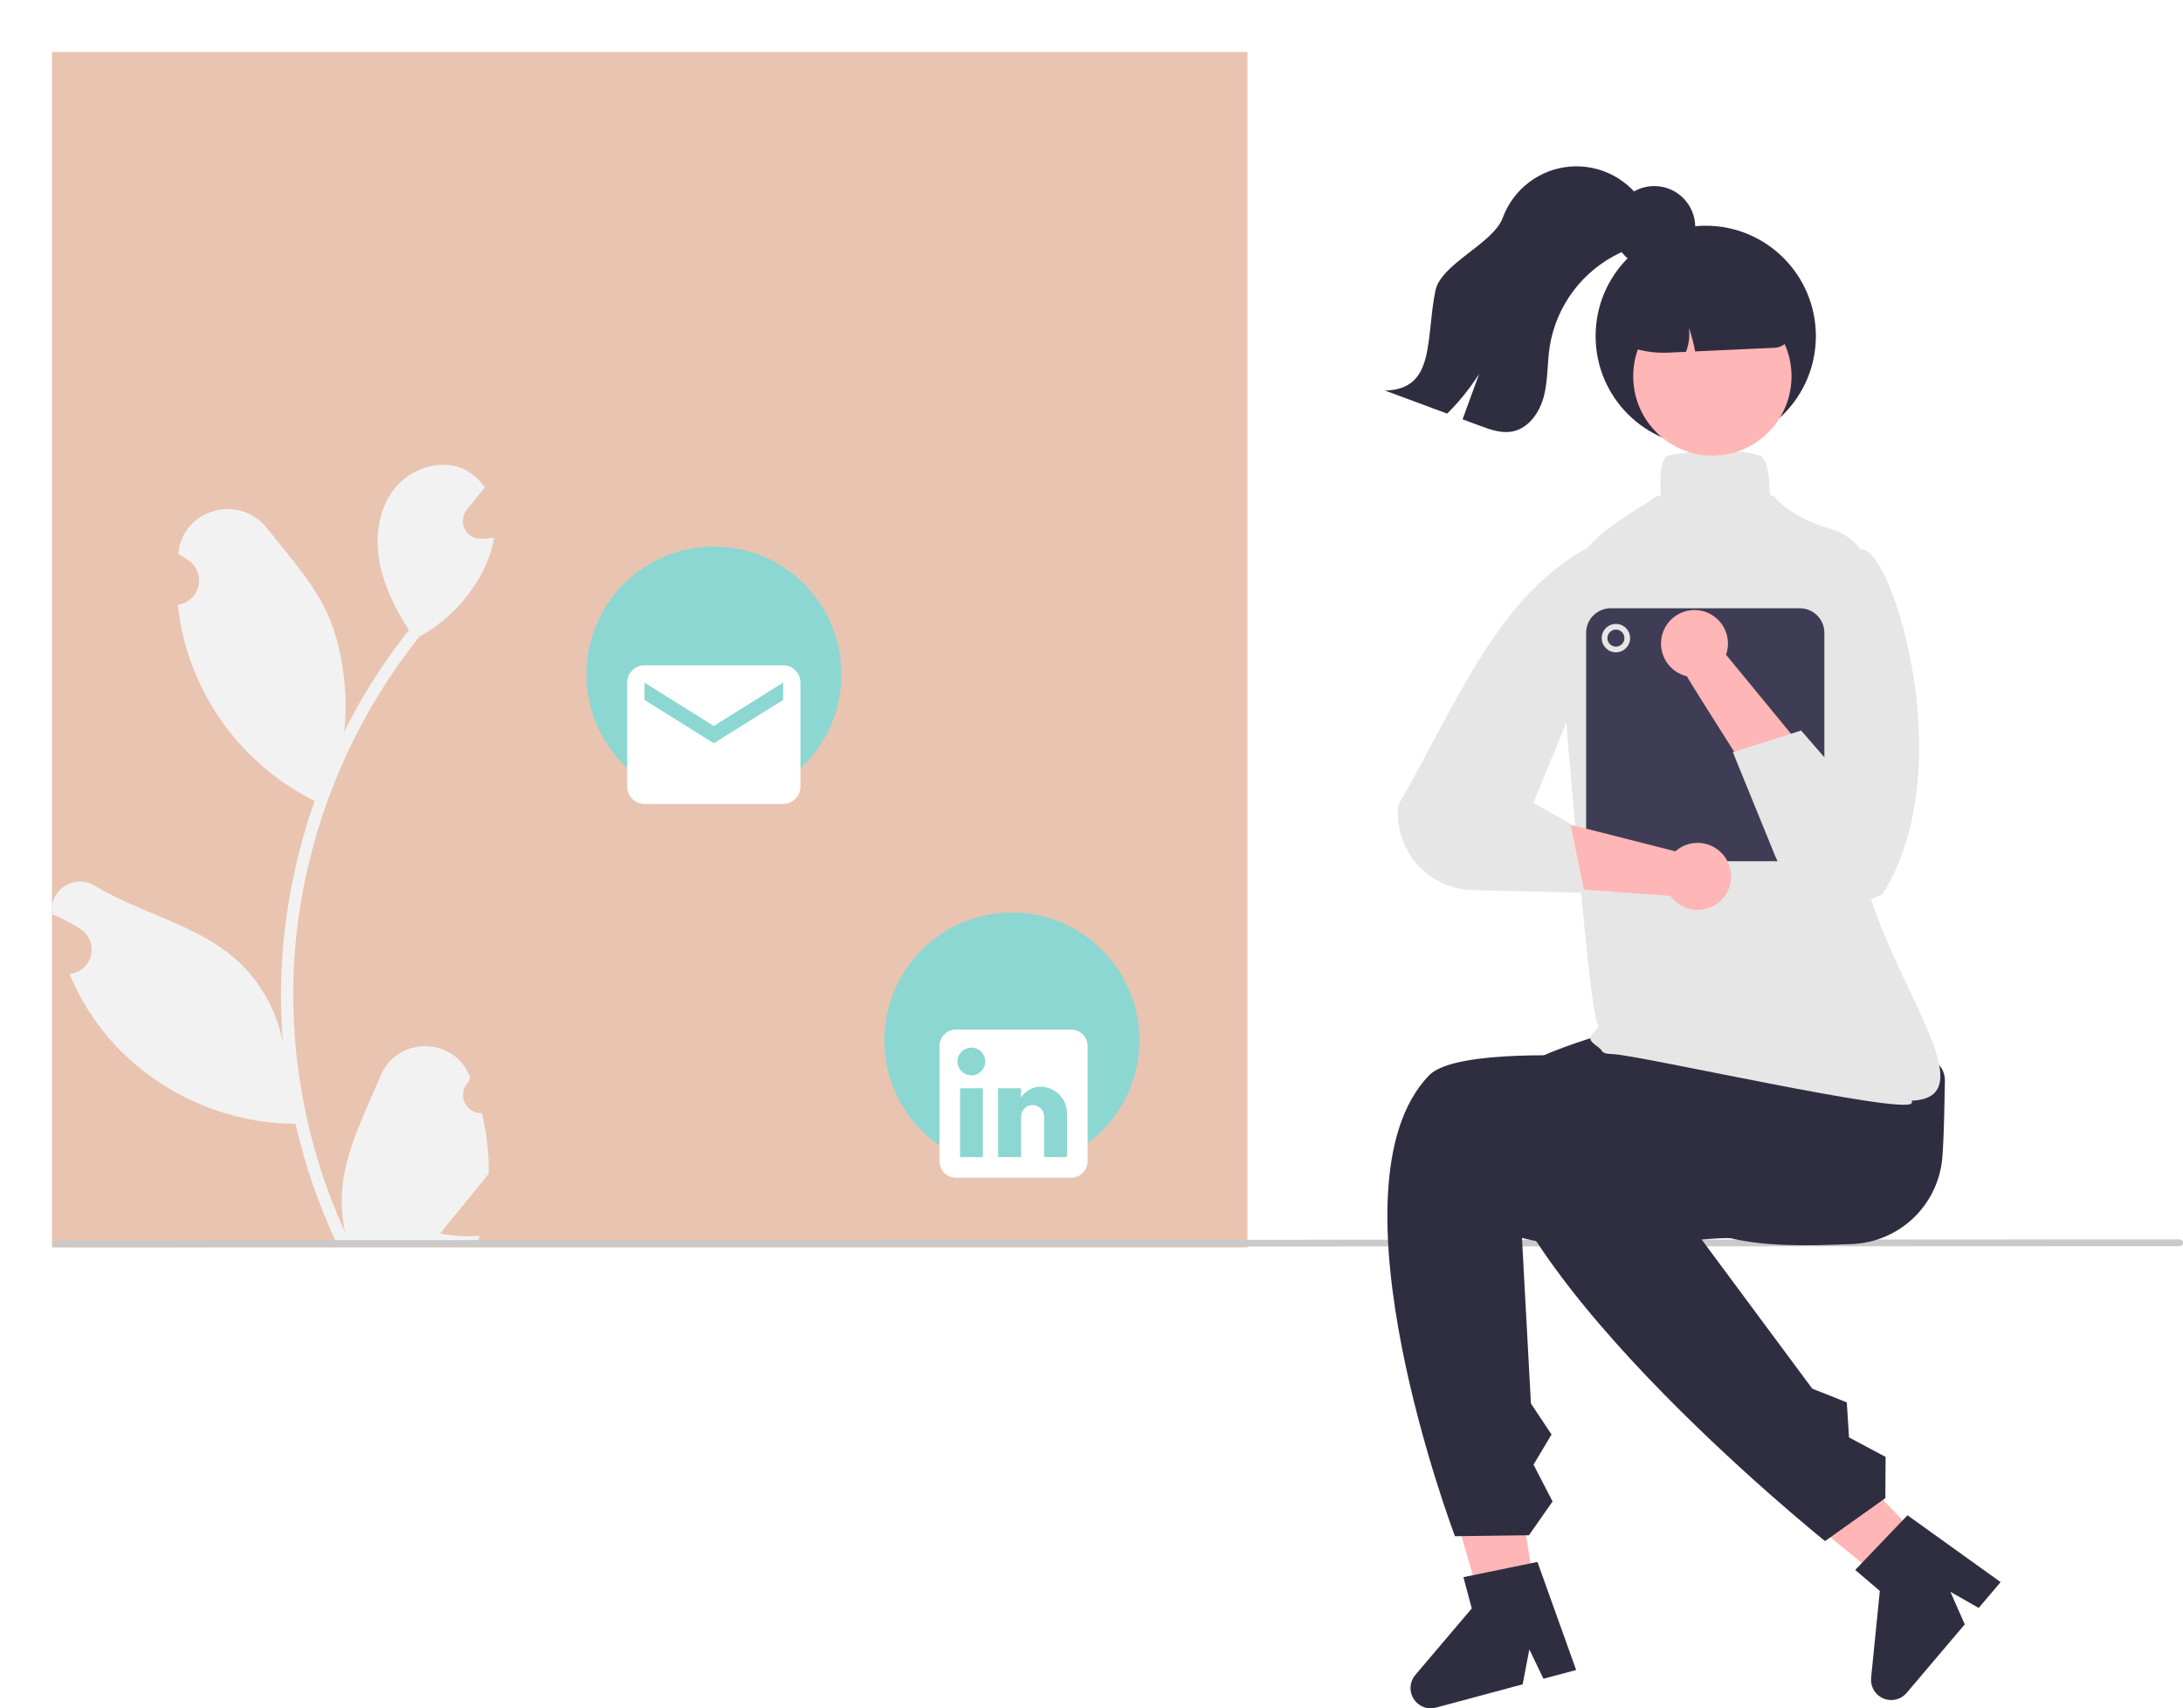 <svg width="630" height="493" viewBox="0 0 630 493" fill="none" xmlns="http://www.w3.org/2000/svg">
<g filter="url(#filter0_d_1065_7)">
<rect x="15" y="15" width="345" height="345" fill="#E9C4B1"/>
</g>
<g clip-path="url(#clip0_1065_7)">
<path d="M139.045 321.201C137.982 321.25 136.93 320.971 136.031 320.401C135.133 319.83 134.43 318.997 134.02 318.014C133.61 317.03 133.511 315.944 133.737 314.902C133.963 313.861 134.504 312.914 135.285 312.19C135.416 311.669 135.509 311.295 135.64 310.774C135.593 310.661 135.546 310.547 135.499 310.434C130.723 299.021 114.535 299.1 109.799 310.53C105.596 320.675 100.244 330.837 98.927 341.563C98.347 346.304 98.591 351.11 99.65 355.768C89.778 334.187 84.651 310.732 84.618 286.992C84.616 281.035 84.947 275.082 85.608 269.162C86.154 264.308 86.912 259.489 87.882 254.705C93.173 228.746 104.534 204.414 121.031 183.709C129.016 179.344 135.474 172.63 139.533 164.473C141.004 161.541 142.044 158.411 142.619 155.181C141.719 155.299 140.803 155.373 139.903 155.432C139.622 155.447 139.327 155.462 139.046 155.477L138.94 155.481C137.95 155.526 136.969 155.283 136.113 154.781C135.258 154.28 134.566 153.541 134.12 152.654C133.674 151.768 133.493 150.771 133.599 149.783C133.705 148.796 134.094 147.861 134.719 147.09C135.108 146.61 135.497 146.131 135.886 145.652C136.477 144.912 137.082 144.187 137.673 143.447C137.741 143.377 137.805 143.302 137.865 143.225C138.544 142.381 139.223 141.553 139.903 140.709C138.663 138.781 136.995 137.166 135.03 135.989C128.223 131.994 118.831 134.761 113.914 140.931C108.982 147.102 108.052 155.758 109.765 163.467C111.227 170.066 114.416 176.118 118.004 181.874C117.635 182.348 117.251 182.807 116.882 183.28C110.134 191.976 104.253 201.313 99.322 211.158C100.717 200.239 98.658 187.084 95.147 178.604C91.15 168.943 83.659 160.806 77.062 152.453C69.138 142.421 52.889 146.799 51.493 159.517C51.48 159.64 51.467 159.763 51.454 159.886C52.434 160.44 53.393 161.028 54.331 161.65C55.51 162.439 56.424 163.567 56.952 164.886C57.481 166.204 57.599 167.652 57.293 169.039C56.986 170.426 56.268 171.688 55.233 172.66C54.199 173.631 52.895 174.267 51.494 174.483L51.351 174.506C51.7 178.044 52.317 181.551 53.196 184.997C55.745 194.614 60.249 203.6 66.426 211.392C72.603 219.183 80.32 225.612 89.093 230.275C89.668 230.571 90.23 230.867 90.805 231.148C85.852 245.216 82.745 259.869 81.562 274.74C80.892 283.513 80.932 292.326 81.68 301.093C81.665 300.99 81.65 300.886 81.636 300.782C79.746 291.034 74.556 282.238 66.944 275.879C55.637 266.572 39.663 263.145 27.465 255.663C21.594 252.062 14.07 256.716 15.095 263.538C15.111 263.646 15.127 263.755 15.144 263.864C16.963 264.606 18.733 265.461 20.445 266.424C21.425 266.978 22.384 267.566 23.323 268.188C24.502 268.977 25.415 270.105 25.944 271.423C26.472 272.742 26.591 274.19 26.284 275.577C25.977 276.964 25.259 278.226 24.225 279.198C23.19 280.169 21.887 280.805 20.485 281.021L20.342 281.043C20.238 281.058 20.15 281.073 20.047 281.088C23.154 288.522 27.514 295.364 32.937 301.315C39.637 308.519 47.734 314.276 56.733 318.232C65.731 322.189 75.442 324.262 85.268 324.324H85.283C87.95 335.94 91.815 347.246 96.815 358.061H138.012C138.16 357.603 138.293 357.129 138.426 356.67C134.613 356.911 130.784 356.682 127.026 355.99C130.083 352.231 133.14 348.443 136.196 344.685C136.264 344.615 136.328 344.541 136.388 344.463C137.939 342.539 139.504 340.631 141.054 338.707L141.055 338.705C141.138 332.808 140.463 326.926 139.046 321.202L139.045 321.201Z" fill="#F2F2F2"/>
<path d="M629.026 359.631L16.181 359.883C15.922 359.883 15.675 359.78 15.492 359.597C15.309 359.414 15.206 359.166 15.206 358.907C15.206 358.648 15.309 358.399 15.492 358.216C15.675 358.033 15.922 357.93 16.181 357.93L629.026 357.678C629.284 357.678 629.532 357.781 629.715 357.964C629.898 358.147 630 358.396 630 358.655C630 358.914 629.898 359.162 629.715 359.345C629.532 359.528 629.284 359.631 629.026 359.631Z" fill="#CACACA"/>
<path d="M534.586 359.013C506.681 360.195 490.903 359.335 470.561 341.641C456.712 341.272 445.703 331.235 446.02 319.268C446.338 307.3 457.864 297.864 471.713 298.233L521.999 300.622C535.848 300.991 561.604 300.138 561.287 312.105C561.131 317.981 561.128 325.601 560.584 333.583C560.136 340.286 557.236 346.588 552.438 351.28C547.641 355.973 541.284 358.726 534.586 359.013Z" fill="#2F2E41"/>
<path d="M444.956 471.038L430.548 473.397L414.612 418.831L435.877 415.349L444.956 471.038Z" fill="#FFB6B6"/>
<path d="M439.231 357.257C466.094 363.876 485.929 356.422 502.266 357.388C511.553 341.685 541.198 321.739 525.023 313.343C516.016 308.667 424.447 297.889 412.426 310.329C381.516 342.317 419.894 443.337 419.894 443.337L441.24 443.061L448.059 433.307L442.566 422.676L447.762 413.984L441.815 405.03L439.231 357.257Z" fill="#2F2E41"/>
<path d="M454.866 481.941L445.427 484.473L441.356 475.995L439.427 486.083L414.392 492.801C413.192 493.123 411.921 493.052 410.764 492.599C409.607 492.145 408.624 491.333 407.96 490.281C407.297 489.229 406.986 487.992 407.073 486.75C407.161 485.508 407.642 484.327 408.447 483.379L424.742 464.178L422.33 455.15L443.694 450.765L454.866 481.941Z" fill="#2F2E41"/>
<path d="M563.028 453.254L552.512 463.402L508.446 427.59L523.965 412.612L563.028 453.254Z" fill="#FFB6B6"/>
<path d="M478.263 340.424C502.888 349.929 524.424 339.359 545.701 327.107C544.432 308.897 543.724 282.641 525.654 284.948C515.591 286.233 432.42 300.005 429.588 317.088C422.306 361.013 526.694 444.742 526.694 444.742L544.098 432.355L544.175 420.445L533.625 414.828L532.969 404.717L522.997 400.739L478.263 340.424Z" fill="#2F2E41"/>
<path d="M577.365 456.578L571.036 464.039L562.877 459.383L567.014 468.781L550.229 488.569C549.424 489.518 548.338 490.184 547.129 490.47C545.92 490.757 544.651 490.648 543.508 490.161C542.365 489.673 541.407 488.832 540.775 487.761C540.143 486.689 539.868 485.443 539.993 484.205L542.506 459.126L535.399 453.073L550.488 437.294L577.365 456.578Z" fill="#2F2E41"/>
<path d="M465.28 304.196C463.546 304.196 462.56 303.855 462.179 303.124C461.619 302.051 458.045 300.65 459.169 299.026C459.954 297.895 461.847 296.38 461.118 295.508C458.31 292.148 451.3 195.768 449.648 182.62C449.242 178.55 449.792 174.442 451.255 170.624C455.883 157.484 462.2 153.446 474.784 145.402C475.806 144.749 476.87 144.067 477.976 143.356C479.406 142.434 479.327 144.586 479.242 141.351C479.149 137.756 479.052 134.038 480.809 131.714L480.924 131.563L481.108 131.52C485.359 130.535 499.657 128.707 508.124 131.533L508.241 131.573L508.329 131.66C510.34 133.676 510.523 137.58 510.701 141.355C510.846 144.455 510.983 142.175 512.121 143.447C516.471 148.305 523.025 151.113 528.491 152.706C531.918 153.692 534.919 155.796 537.017 158.684C539.116 161.572 540.194 165.079 540.079 168.65C539.486 186.637 539.952 215.08 536.888 235.123C531.789 268.482 578.342 316.657 551.678 317.647C551.746 317.752 551.784 317.873 551.788 317.998C551.791 318.123 551.761 318.247 551.7 318.355C549.797 321.919 471.818 304.196 465.28 304.196Z" fill="#E6E6E6"/>
<path d="M492.266 128.842C509.819 128.842 524.049 114.583 524.049 96.992C524.049 79.402 509.819 65.142 492.266 65.142C474.712 65.142 460.482 79.402 460.482 96.992C460.482 114.583 474.712 128.842 492.266 128.842Z" fill="#2F2E41"/>
<path d="M494.825 131.471C507.434 131.113 517.367 120.579 517.01 107.943C516.652 95.307 506.141 85.353 493.531 85.711C480.921 86.069 470.988 96.603 471.345 109.24C471.703 121.876 482.215 131.829 494.825 131.471Z" fill="#FFB6B6"/>
<path d="M494.398 73.684L485.139 73.947C479.304 74.117 473.775 76.601 469.765 80.852C465.755 85.103 463.592 90.775 463.75 96.623L463.756 96.828L463.925 96.934C468.957 100.271 474.898 101.964 480.93 101.782L481.45 101.768L486.566 101.535C487.427 99.315 487.715 96.912 487.403 94.551C488.176 96.79 488.779 99.083 489.207 101.413L512.163 100.365C513.499 100.299 514.756 99.713 515.666 98.731C516.576 97.749 517.067 96.449 517.034 95.109C516.862 89.262 514.382 83.722 510.138 79.705C505.895 75.689 500.234 73.523 494.398 73.684Z" fill="#2F2E41"/>
<path d="M475.947 67.94C473.857 70.523 470.502 71.599 467.486 72.998C462.166 75.519 457.541 79.302 454.01 84.02C450.479 88.738 448.15 94.247 447.224 100.071C446.514 104.813 446.762 109.694 445.559 114.332C444.364 118.97 441.211 123.576 436.525 124.508C433.354 125.143 430.125 124.001 427.094 122.869C425.426 122.252 423.759 121.632 422.092 121.01C423.689 116.638 425.284 112.266 426.875 107.894C424.236 112.052 421.138 115.9 417.641 119.365C411.666 117.145 405.686 114.926 399.701 112.708C414.262 112.35 411.377 98.257 414.232 83.954C415.802 76.095 430.898 70.374 433.677 62.86C435.178 58.785 437.813 55.226 441.27 52.604C444.727 49.983 448.861 48.408 453.182 48.067C457.504 47.727 461.833 48.634 465.656 50.681C469.48 52.729 472.638 55.831 474.757 59.621C477.78 60.73 477.998 65.391 475.947 67.94Z" fill="#2F2E41"/>
<path d="M477.403 77.413C483.939 77.413 489.238 72.103 489.238 65.553C489.238 59.003 483.939 53.693 477.403 53.693C470.867 53.693 465.568 59.003 465.568 65.553C465.568 72.103 470.867 77.413 477.403 77.413Z" fill="#2F2E41"/>
<path d="M519.444 248.539H464.805C462.934 248.537 461.14 247.792 459.817 246.466C458.494 245.14 457.75 243.343 457.748 241.468V182.613C457.75 180.738 458.494 178.941 459.817 177.615C461.14 176.289 462.934 175.544 464.805 175.542H519.444C521.315 175.544 523.108 176.289 524.431 177.615C525.754 178.941 526.499 180.738 526.501 182.613V241.468C526.499 243.343 525.754 245.14 524.431 246.466C523.108 247.792 521.315 248.537 519.444 248.539Z" fill="#3F3D56"/>
<path d="M466.342 188.255C468.602 188.255 470.434 186.418 470.434 184.154C470.434 181.889 468.602 180.052 466.342 180.052C464.082 180.052 462.249 181.889 462.249 184.154C462.249 186.418 464.082 188.255 466.342 188.255Z" fill="#E6E6E6"/>
<path d="M466.342 186.614C467.698 186.614 468.797 185.512 468.797 184.153C468.797 182.795 467.698 181.693 466.342 181.693C464.986 181.693 463.886 182.795 463.886 184.153C463.886 185.512 464.986 186.614 466.342 186.614Z" fill="#3F3D56"/>
<path d="M483.503 245.682L445.973 236.145L440.14 255.495C440.14 255.495 480.516 258.492 482.026 258.505C483.154 260.106 484.741 261.325 486.576 262.003C488.411 262.68 490.408 262.783 492.303 262.298C494.198 261.813 495.901 260.763 497.188 259.287C498.474 257.811 499.283 255.978 499.507 254.031C499.731 252.084 499.361 250.115 498.444 248.384C497.527 246.653 496.108 245.242 494.373 244.337C492.638 243.432 490.671 243.076 488.73 243.316C486.789 243.556 484.966 244.381 483.503 245.682Z" fill="#FFB6B6"/>
<path d="M458.458 157.93C431.699 172.26 419.972 204.204 403.554 232.277C403.215 235.344 403.518 238.448 404.445 241.391C405.371 244.334 406.9 247.051 408.934 249.369C410.968 251.686 413.462 253.552 416.256 254.848C419.051 256.145 422.085 256.842 425.164 256.897L457.282 257.638L453.256 237.779L442.513 231.663L455.211 200.881L458.458 157.93Z" fill="#E6E6E6"/>
<path d="M498.125 188.955L523.74 220.103L513.161 236.899C513.161 236.899 487.406 196.55 486.825 195.154C484.921 194.709 483.196 193.695 481.879 192.246C480.562 190.797 479.715 188.982 479.45 187.041C479.185 185.099 479.515 183.122 480.395 181.372C481.276 179.623 482.666 178.182 484.381 177.241C486.096 176.299 488.056 175.902 490.002 176.102C491.947 176.301 493.786 177.088 495.276 178.357C496.766 179.627 497.836 181.32 498.344 183.212C498.853 185.105 498.776 187.107 498.125 188.955Z" fill="#FFB6B6"/>
<path d="M536.732 158.727C544.463 154.446 567.014 220.474 543.284 258.027C540.576 259.497 537.592 260.384 534.523 260.632C531.453 260.88 528.366 260.483 525.458 259.467C522.55 258.451 519.885 256.839 517.635 254.732C515.384 252.626 513.597 250.072 512.388 247.234L500.104 217.107L519.786 210.819L529.185 221.628L527.877 200.124L539.065 169.562L536.732 158.727Z" fill="#E6E6E6"/>
<path d="M292.031 337.106C312.357 337.106 328.835 320.593 328.835 300.224C328.835 279.855 312.357 263.342 292.031 263.342C271.704 263.342 255.226 279.855 255.226 300.224C255.226 320.593 271.704 337.106 292.031 337.106Z" fill="#8CD7D2"/>
<path d="M309.125 297.125C310.385 297.125 311.593 297.625 312.484 298.516C313.375 299.407 313.875 300.615 313.875 301.875V335.125C313.875 336.385 313.375 337.593 312.484 338.484C311.593 339.375 310.385 339.875 309.125 339.875H275.875C274.615 339.875 273.407 339.375 272.516 338.484C271.625 337.593 271.125 336.385 271.125 335.125V301.875C271.125 300.615 271.625 299.407 272.516 298.516C273.407 297.625 274.615 297.125 275.875 297.125H309.125ZM307.938 333.938V321.35C307.938 319.297 307.122 317.327 305.67 315.875C304.218 314.423 302.248 313.607 300.195 313.607C298.176 313.607 295.825 314.842 294.685 316.695V314.059H288.059V333.938H294.685V322.229C294.685 320.4 296.158 318.904 297.986 318.904C298.868 318.904 299.714 319.254 300.337 319.878C300.961 320.501 301.311 321.347 301.311 322.229V333.938H307.938ZM280.34 310.33C281.398 310.33 282.413 309.91 283.161 309.161C283.91 308.413 284.33 307.398 284.33 306.34C284.33 304.131 282.549 302.326 280.34 302.326C279.275 302.326 278.255 302.749 277.502 303.502C276.749 304.255 276.326 305.275 276.326 306.34C276.326 308.549 278.131 310.33 280.34 310.33ZM283.641 333.938V314.059H277.062V333.938H283.641Z" fill="white"/>
<path d="M206.035 231.485C226.361 231.485 242.839 214.973 242.839 194.603C242.839 174.234 226.361 157.722 206.035 157.722C185.708 157.722 169.23 174.234 169.23 194.603C169.23 214.973 185.708 231.485 206.035 231.485Z" fill="#8CD7D2"/>
<path d="M186 232C184.625 232 183.448 231.51 182.468 230.53C181.488 229.55 180.998 228.373 181 227V197C181 195.625 181.49 194.448 182.47 193.468C183.45 192.488 184.627 191.998 186 192H226C227.375 192 228.553 192.49 229.533 193.47C230.513 194.45 231.002 195.627 231 197V227C231 228.375 230.51 229.553 229.53 230.533C228.55 231.513 227.373 232.002 226 232H186ZM206 214.5L226 202V197L206 209.5L186 197V202L206 214.5Z" fill="white"/>
</g>
<defs>
<filter id="filter0_d_1065_7" x="0" y="0" width="375" height="375" filterUnits="userSpaceOnUse" color-interpolation-filters="sRGB">
<feFlood flood-opacity="0" result="BackgroundImageFix"/>
<feColorMatrix in="SourceAlpha" type="matrix" values="0 0 0 0 0 0 0 0 0 0 0 0 0 0 0 0 0 0 127 0" result="hardAlpha"/>
<feOffset/>
<feGaussianBlur stdDeviation="7.5"/>
<feComposite in2="hardAlpha" operator="out"/>
<feColorMatrix type="matrix" values="0 0 0 0 0.725 0 0 0 0 0.69 0 0 0 0 0.643 0 0 0 0.2 0"/>
<feBlend mode="normal" in2="BackgroundImageFix" result="effect1_dropShadow_1065_7"/>
<feBlend mode="normal" in="SourceGraphic" in2="effect1_dropShadow_1065_7" result="shape"/>
</filter>
<clipPath id="clip0_1065_7">
<rect width="615" height="445" fill="white" transform="translate(15 48)"/>
</clipPath>
</defs>
</svg>
